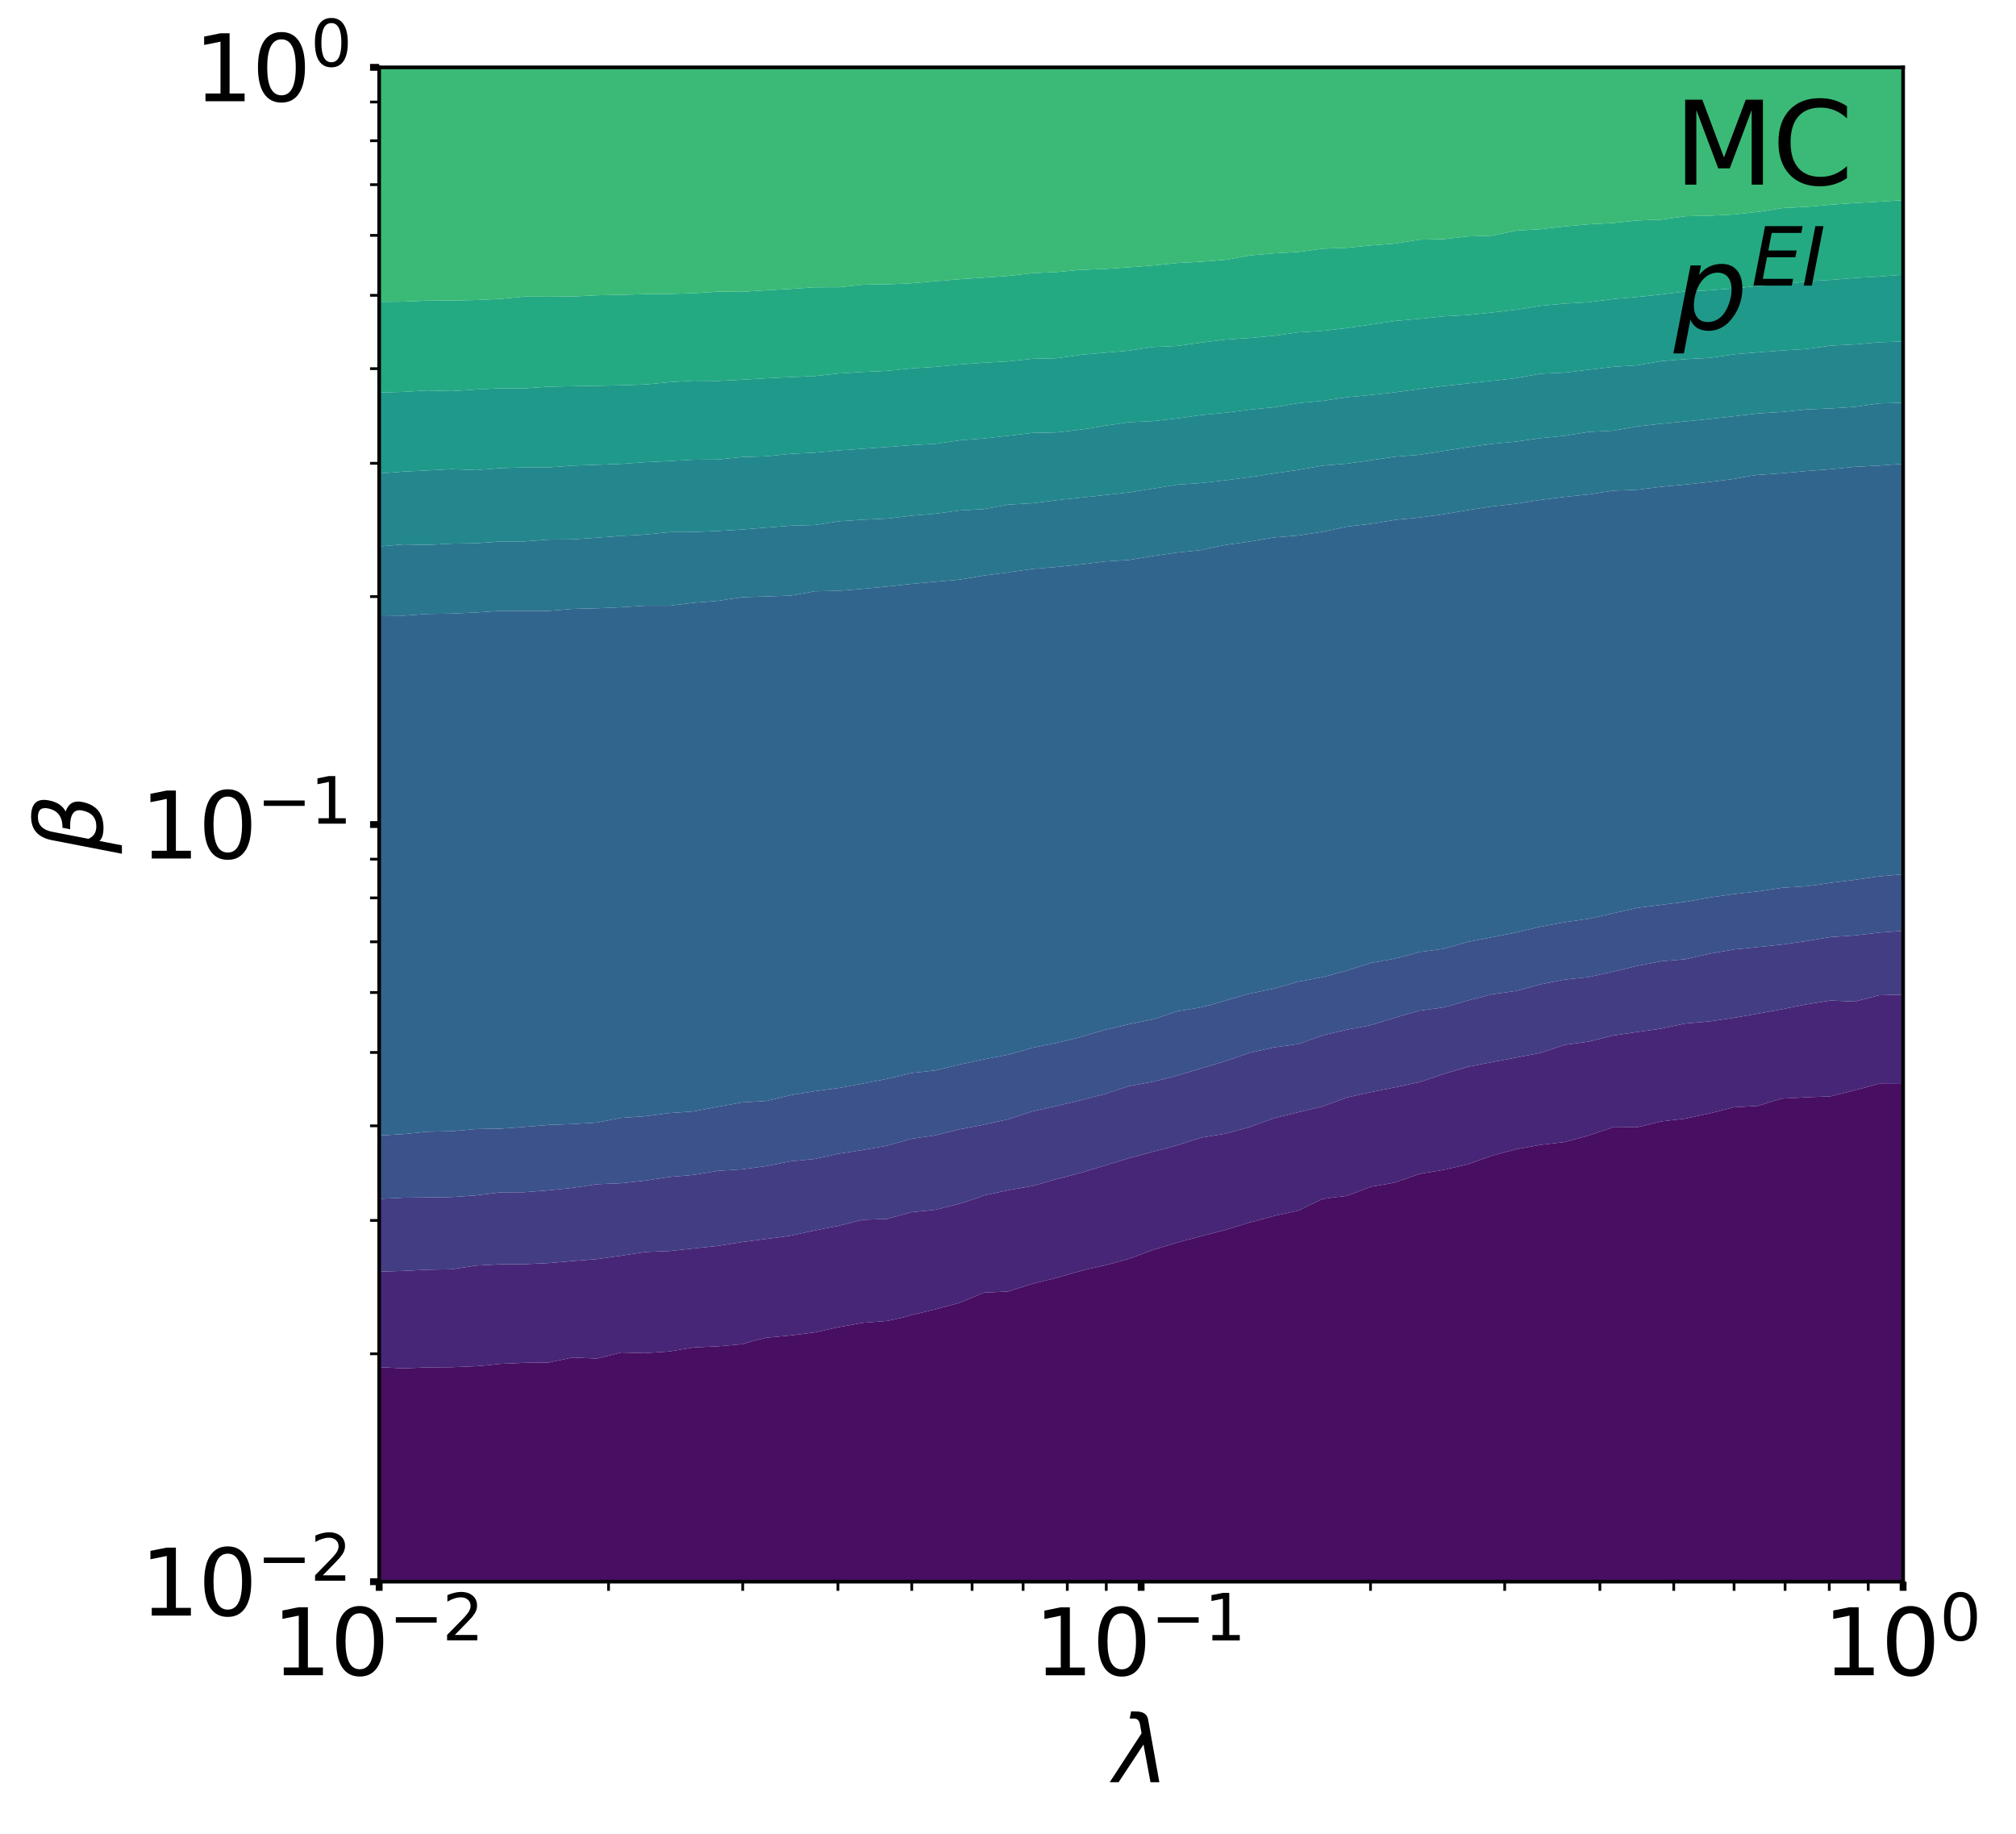 <?xml version="1.0" encoding="utf-8" standalone="no"?>
<!DOCTYPE svg PUBLIC "-//W3C//DTD SVG 1.1//EN"
  "http://www.w3.org/Graphics/SVG/1.1/DTD/svg11.dtd">
<svg xmlns:xlink="http://www.w3.org/1999/xlink" width="442.9pt" height="402.851pt" viewBox="0 0 442.9 402.851" xmlns="http://www.w3.org/2000/svg" version="1.1">
 <defs>
  <style type="text/css">*{stroke-linejoin: round; stroke-linecap: butt}</style>
 </defs>
 <g id="figure_1">
  <g id="patch_1">
   <path d="M 0 402.851 
L 442.9 402.851 
L 442.9 0 
L 0 0 
z
" style="fill: #ffffff"/>
  </g>
  <g id="axes_1">
   <g id="patch_2">
    <path d="M 83.3 347.438 
L 418.1 347.438 
L 418.1 14.798 
L 83.3 14.798 
z
" style="fill: #ffffff"/>
   </g>
   <g id="QuadContourSet_1">
    <path d="M 88.614 347.438 
L 93.929 347.438 
L 99.243 347.438 
L 104.557 347.438 
L 109.871 347.438 
L 115.186 347.438 
L 120.5 347.438 
L 125.814 347.438 
L 131.129 347.438 
L 136.443 347.438 
L 141.757 347.438 
L 147.071 347.438 
L 152.386 347.438 
L 157.7 347.438 
L 163.014 347.438 
L 168.329 347.438 
L 173.643 347.438 
L 178.957 347.438 
L 184.271 347.438 
L 189.586 347.438 
L 194.9 347.438 
L 200.214 347.438 
L 205.529 347.438 
L 210.843 347.438 
L 216.157 347.438 
L 221.471 347.438 
L 226.786 347.438 
L 232.1 347.438 
L 237.414 347.438 
L 242.729 347.438 
L 248.043 347.438 
L 253.357 347.438 
L 258.671 347.438 
L 263.986 347.438 
L 269.3 347.438 
L 274.614 347.438 
L 279.929 347.438 
L 285.243 347.438 
L 290.557 347.438 
L 295.871 347.438 
L 301.186 347.438 
L 306.5 347.438 
L 311.814 347.438 
L 317.129 347.438 
L 322.443 347.438 
L 327.757 347.438 
L 333.071 347.438 
L 338.386 347.438 
L 343.7 347.438 
L 349.014 347.438 
L 354.329 347.438 
L 359.643 347.438 
L 364.957 347.438 
L 370.271 347.438 
L 375.586 347.438 
L 380.9 347.438 
L 386.214 347.438 
L 391.529 347.438 
L 396.843 347.438 
L 402.157 347.438 
L 407.471 347.438 
L 412.786 347.438 
L 418.1 347.438 
L 418.1 342.158 
L 418.1 336.878 
L 418.1 331.598 
L 418.1 326.318 
L 418.1 321.038 
L 418.1 315.758 
L 418.1 310.478 
L 418.1 305.198 
L 418.1 299.918 
L 418.1 294.638 
L 418.1 289.358 
L 418.1 284.078 
L 418.1 278.798 
L 418.1 273.518 
L 418.1 268.238 
L 418.1 262.958 
L 418.1 257.678 
L 418.1 252.398 
L 418.1 247.118 
L 418.1 241.838 
L 418.1 238.097 
L 412.786 238.066 
L 407.471 239.492 
L 402.157 240.828 
L 396.843 241.041 
L 391.529 241.326 
L 389.699 241.838 
L 386.214 242.924 
L 380.9 243.235 
L 375.586 244.58 
L 370.271 245.717 
L 364.957 246.331 
L 361.856 247.118 
L 359.643 247.619 
L 354.329 247.635 
L 349.014 249.437 
L 343.7 250.871 
L 338.386 251.492 
L 333.323 252.398 
L 333.071 252.46 
L 327.757 253.868 
L 322.443 255.766 
L 317.129 256.985 
L 312.93 257.678 
L 311.814 257.892 
L 306.5 259.764 
L 301.186 260.687 
L 295.871 262.703 
L 293.52 262.958 
L 290.557 263.374 
L 285.243 265.921 
L 279.929 267.097 
L 275.79 268.238 
L 274.614 268.507 
L 269.3 270.151 
L 263.986 271.511 
L 258.671 272.941 
L 256.784 273.518 
L 253.357 274.55 
L 248.043 276.514 
L 242.729 277.963 
L 238.903 278.798 
L 237.414 279.191 
L 232.1 280.7 
L 226.786 282.014 
L 221.471 283.707 
L 216.157 283.958 
L 215.853 284.078 
L 210.843 286.172 
L 205.529 287.606 
L 200.214 288.885 
L 198.631 289.358 
L 194.9 290.16 
L 189.586 290.578 
L 184.271 291.522 
L 178.957 292.695 
L 173.643 293.358 
L 168.329 293.854 
L 165.158 294.638 
L 163.014 295.279 
L 157.7 295.75 
L 152.386 295.989 
L 147.071 296.869 
L 141.757 297.236 
L 136.443 297.107 
L 131.129 298.434 
L 125.814 298.198 
L 120.5 299.301 
L 115.186 299.365 
L 109.871 299.597 
L 106.908 299.918 
L 104.557 300.105 
L 99.243 300.332 
L 93.929 300.363 
L 88.614 300.593 
L 83.3 300.31 
L 83.3 305.198 
L 83.3 310.478 
L 83.3 315.758 
L 83.3 321.038 
L 83.3 326.318 
L 83.3 331.598 
L 83.3 336.878 
L 83.3 342.158 
L 83.3 347.438 
z
" clip-path="url(#p3cdcdfadc4)" style="fill: #470e61"/>
    <path d="M 88.614 300.593 
L 93.929 300.363 
L 99.243 300.332 
L 104.557 300.105 
L 106.908 299.918 
L 109.871 299.597 
L 115.186 299.365 
L 120.5 299.301 
L 125.814 298.198 
L 131.129 298.434 
L 136.443 297.107 
L 141.757 297.236 
L 147.071 296.869 
L 152.386 295.989 
L 157.7 295.75 
L 163.014 295.279 
L 165.158 294.638 
L 168.329 293.854 
L 173.643 293.358 
L 178.957 292.695 
L 184.271 291.522 
L 189.586 290.578 
L 194.9 290.16 
L 198.631 289.358 
L 200.214 288.885 
L 205.529 287.606 
L 210.843 286.172 
L 215.853 284.078 
L 216.157 283.958 
L 221.471 283.707 
L 226.786 282.014 
L 232.1 280.7 
L 237.414 279.191 
L 238.903 278.798 
L 242.729 277.963 
L 248.043 276.514 
L 253.357 274.55 
L 256.784 273.518 
L 258.671 272.941 
L 263.986 271.511 
L 269.3 270.151 
L 274.614 268.507 
L 275.79 268.238 
L 279.929 267.097 
L 285.243 265.921 
L 290.557 263.374 
L 293.52 262.958 
L 295.871 262.703 
L 301.186 260.687 
L 306.5 259.764 
L 311.814 257.892 
L 312.93 257.678 
L 317.129 256.985 
L 322.443 255.766 
L 327.757 253.868 
L 333.071 252.46 
L 333.323 252.398 
L 338.386 251.492 
L 343.7 250.871 
L 349.014 249.437 
L 354.329 247.635 
L 359.643 247.619 
L 361.856 247.118 
L 364.957 246.331 
L 370.271 245.717 
L 375.586 244.58 
L 380.9 243.235 
L 386.214 242.924 
L 389.699 241.838 
L 391.529 241.326 
L 396.843 241.041 
L 402.157 240.828 
L 407.471 239.492 
L 412.786 238.066 
L 418.1 238.097 
L 418.1 236.558 
L 418.1 231.278 
L 418.1 225.998 
L 418.1 220.718 
L 418.1 218.489 
L 412.786 218.627 
L 407.471 220.015 
L 402.157 219.776 
L 396.843 220.63 
L 396.342 220.718 
L 391.529 221.69 
L 386.214 222.649 
L 380.9 223.576 
L 375.586 224.366 
L 370.271 224.815 
L 364.957 225.945 
L 364.663 225.998 
L 359.643 226.696 
L 354.329 227.473 
L 349.014 228.809 
L 343.7 229.531 
L 338.411 231.278 
L 338.386 231.287 
L 333.071 232.311 
L 327.757 233.309 
L 322.443 234.351 
L 317.129 235.917 
L 315.287 236.558 
L 311.814 237.711 
L 306.5 238.838 
L 301.186 239.903 
L 295.871 241.082 
L 293.853 241.838 
L 290.557 243.027 
L 285.243 244.311 
L 279.929 245.616 
L 275.762 247.118 
L 274.614 247.547 
L 269.3 249.009 
L 263.986 249.869 
L 258.671 251.552 
L 255.632 252.398 
L 253.357 252.968 
L 248.043 254.41 
L 242.729 256.025 
L 237.414 257.625 
L 237.225 257.678 
L 232.1 259.021 
L 226.786 260.528 
L 221.471 261.443 
L 216.157 262.587 
L 215.28 262.958 
L 210.843 264.412 
L 205.529 265.746 
L 200.214 266.275 
L 194.9 267.753 
L 189.586 267.94 
L 188.285 268.238 
L 184.271 269.258 
L 178.957 270.291 
L 173.643 271.446 
L 168.329 272.149 
L 163.014 272.83 
L 158.695 273.518 
L 157.7 273.679 
L 152.386 274.229 
L 147.071 274.807 
L 141.757 275.024 
L 136.443 275.835 
L 131.129 276.582 
L 125.814 276.997 
L 120.5 277.457 
L 115.186 277.698 
L 109.871 277.726 
L 104.557 278.009 
L 99.357 278.798 
L 99.243 278.815 
L 93.929 278.91 
L 88.614 279.173 
L 83.3 279.339 
L 83.3 284.078 
L 83.3 289.358 
L 83.3 294.638 
L 83.3 299.918 
L 83.3 300.31 
z
" clip-path="url(#p3cdcdfadc4)" style="fill: #482677"/>
    <path d="M 88.614 279.173 
L 93.929 278.91 
L 99.243 278.815 
L 99.357 278.798 
L 104.557 278.009 
L 109.871 277.726 
L 115.186 277.698 
L 120.5 277.457 
L 125.814 276.997 
L 131.129 276.582 
L 136.443 275.835 
L 141.757 275.024 
L 147.071 274.807 
L 152.386 274.229 
L 157.7 273.679 
L 158.695 273.518 
L 163.014 272.83 
L 168.329 272.149 
L 173.643 271.446 
L 178.957 270.291 
L 184.271 269.258 
L 188.285 268.238 
L 189.586 267.94 
L 194.9 267.753 
L 200.214 266.275 
L 205.529 265.746 
L 210.843 264.412 
L 215.28 262.958 
L 216.157 262.587 
L 221.471 261.443 
L 226.786 260.528 
L 232.1 259.021 
L 237.225 257.678 
L 237.414 257.625 
L 242.729 256.025 
L 248.043 254.41 
L 253.357 252.968 
L 255.632 252.398 
L 258.671 251.552 
L 263.986 249.869 
L 269.3 249.009 
L 274.614 247.547 
L 275.762 247.118 
L 279.929 245.616 
L 285.243 244.311 
L 290.557 243.027 
L 293.853 241.838 
L 295.871 241.082 
L 301.186 239.903 
L 306.5 238.838 
L 311.814 237.711 
L 315.287 236.558 
L 317.129 235.917 
L 322.443 234.351 
L 327.757 233.309 
L 333.071 232.311 
L 338.386 231.287 
L 338.411 231.278 
L 343.7 229.531 
L 349.014 228.809 
L 354.329 227.473 
L 359.643 226.696 
L 364.663 225.998 
L 364.957 225.945 
L 370.271 224.815 
L 375.586 224.366 
L 380.9 223.576 
L 386.214 222.649 
L 391.529 221.69 
L 396.342 220.718 
L 396.843 220.63 
L 402.157 219.776 
L 407.471 220.015 
L 412.786 218.627 
L 418.1 218.489 
L 418.1 215.438 
L 418.1 210.158 
L 418.1 204.878 
L 418.1 204.466 
L 412.786 204.861 
L 412.637 204.878 
L 407.471 205.474 
L 402.157 205.834 
L 396.843 206.72 
L 391.529 207.483 
L 386.214 208.027 
L 380.9 208.57 
L 375.586 209.494 
L 372.685 210.158 
L 370.271 210.708 
L 364.957 211.149 
L 359.643 212.173 
L 354.329 213.456 
L 349.014 214.621 
L 343.7 215.19 
L 342.423 215.438 
L 338.386 216.232 
L 333.071 217.675 
L 327.757 218.418 
L 322.443 219.778 
L 319.23 220.718 
L 317.129 221.296 
L 311.814 222.005 
L 306.5 223.538 
L 301.186 225.174 
L 296.966 225.998 
L 295.871 226.182 
L 290.557 227.42 
L 285.243 229.339 
L 279.929 230.062 
L 274.614 231.238 
L 274.49 231.278 
L 269.3 233.064 
L 263.986 234.655 
L 258.671 236.252 
L 257.569 236.558 
L 253.357 237.6 
L 248.043 238.571 
L 242.729 240.304 
L 237.414 241.682 
L 236.77 241.838 
L 232.1 242.942 
L 226.786 244.128 
L 221.471 245.873 
L 216.157 247.025 
L 215.791 247.118 
L 210.843 248.067 
L 205.529 249.375 
L 200.214 250.15 
L 194.9 251.656 
L 190.812 252.398 
L 189.586 252.6 
L 184.271 253.425 
L 178.957 254.582 
L 173.643 255.103 
L 168.329 256.151 
L 163.014 256.856 
L 157.7 257.193 
L 154.787 257.678 
L 152.386 258.078 
L 147.071 258.536 
L 141.757 259.333 
L 136.443 259.917 
L 131.129 260.135 
L 125.814 260.924 
L 120.5 261.474 
L 115.186 261.883 
L 109.871 261.922 
L 104.557 262.586 
L 99.243 262.952 
L 98.8 262.958 
L 93.929 263.02 
L 88.614 263.084 
L 83.3 263.342 
L 83.3 268.238 
L 83.3 273.518 
L 83.3 278.798 
L 83.3 279.339 
z
" clip-path="url(#p3cdcdfadc4)" style="fill: #433d84"/>
    <path d="M 88.614 263.084 
L 93.929 263.02 
L 98.8 262.958 
L 99.243 262.952 
L 104.557 262.586 
L 109.871 261.922 
L 115.186 261.883 
L 120.5 261.474 
L 125.814 260.924 
L 131.129 260.135 
L 136.443 259.917 
L 141.757 259.333 
L 147.071 258.536 
L 152.386 258.078 
L 154.787 257.678 
L 157.7 257.193 
L 163.014 256.856 
L 168.329 256.151 
L 173.643 255.103 
L 178.957 254.582 
L 184.271 253.425 
L 189.586 252.6 
L 190.812 252.398 
L 194.9 251.656 
L 200.214 250.15 
L 205.529 249.375 
L 210.843 248.067 
L 215.791 247.118 
L 216.157 247.025 
L 221.471 245.873 
L 226.786 244.128 
L 232.1 242.942 
L 236.77 241.838 
L 237.414 241.682 
L 242.729 240.304 
L 248.043 238.571 
L 253.357 237.6 
L 257.569 236.558 
L 258.671 236.252 
L 263.986 234.655 
L 269.3 233.064 
L 274.49 231.278 
L 274.614 231.238 
L 279.929 230.062 
L 285.243 229.339 
L 290.557 227.42 
L 295.871 226.182 
L 296.966 225.998 
L 301.186 225.174 
L 306.5 223.538 
L 311.814 222.005 
L 317.129 221.296 
L 319.23 220.718 
L 322.443 219.778 
L 327.757 218.418 
L 333.071 217.675 
L 338.386 216.232 
L 342.423 215.438 
L 343.7 215.19 
L 349.014 214.621 
L 354.329 213.456 
L 359.643 212.173 
L 364.957 211.149 
L 370.271 210.708 
L 372.685 210.158 
L 375.586 209.494 
L 380.9 208.57 
L 386.214 208.027 
L 391.529 207.483 
L 396.843 206.72 
L 402.157 205.834 
L 407.471 205.474 
L 412.637 204.878 
L 412.786 204.861 
L 418.1 204.466 
L 418.1 199.598 
L 418.1 194.318 
L 418.1 192.041 
L 412.786 192.509 
L 407.471 193.266 
L 402.157 193.926 
L 399.606 194.318 
L 396.843 194.675 
L 391.529 195.009 
L 386.214 195.813 
L 380.9 196.406 
L 375.586 197.148 
L 370.271 198.106 
L 364.957 198.763 
L 359.643 199.443 
L 358.998 199.598 
L 354.329 200.627 
L 349.014 201.832 
L 343.7 202.579 
L 338.386 203.571 
L 333.071 204.851 
L 332.954 204.878 
L 327.757 205.885 
L 322.443 206.911 
L 317.129 208.431 
L 311.814 209.131 
L 308.176 210.158 
L 306.5 210.561 
L 301.186 211.527 
L 295.871 213.232 
L 290.557 214.644 
L 286.366 215.438 
L 285.243 215.628 
L 279.929 217.157 
L 274.614 218.25 
L 269.3 219.76 
L 266.127 220.718 
L 263.986 221.25 
L 258.671 222.144 
L 253.357 223.893 
L 248.043 224.982 
L 243.749 225.998 
L 242.729 226.209 
L 237.414 227.817 
L 232.1 229.082 
L 226.786 230.178 
L 223.009 231.278 
L 221.471 231.669 
L 216.157 232.7 
L 210.843 233.842 
L 205.529 235.123 
L 200.214 235.712 
L 196.749 236.558 
L 194.9 236.988 
L 189.586 238.018 
L 184.271 239.003 
L 178.957 239.696 
L 173.643 240.585 
L 168.379 241.838 
L 168.329 241.85 
L 163.014 242.164 
L 157.7 243.115 
L 152.386 244.127 
L 147.071 244.503 
L 141.757 245.196 
L 136.443 245.56 
L 131.129 246.588 
L 125.814 246.916 
L 120.5 247.102 
L 120.333 247.118 
L 115.186 247.535 
L 109.871 247.934 
L 104.557 248.017 
L 99.243 248.494 
L 93.929 248.6 
L 88.614 249.119 
L 83.3 249.435 
L 83.3 252.398 
L 83.3 257.678 
L 83.3 262.958 
L 83.3 263.342 
z
" clip-path="url(#p3cdcdfadc4)" style="fill: #3b528b"/>
    <path d="M 88.614 249.119 
L 93.929 248.6 
L 99.243 248.494 
L 104.557 248.017 
L 109.871 247.934 
L 115.186 247.535 
L 120.333 247.118 
L 120.5 247.102 
L 125.814 246.916 
L 131.129 246.588 
L 136.443 245.56 
L 141.757 245.196 
L 147.071 244.503 
L 152.386 244.127 
L 157.7 243.115 
L 163.014 242.164 
L 168.329 241.85 
L 168.379 241.838 
L 173.643 240.585 
L 178.957 239.696 
L 184.271 239.003 
L 189.586 238.018 
L 194.9 236.988 
L 196.749 236.558 
L 200.214 235.712 
L 205.529 235.123 
L 210.843 233.842 
L 216.157 232.7 
L 221.471 231.669 
L 223.009 231.278 
L 226.786 230.178 
L 232.1 229.082 
L 237.414 227.817 
L 242.729 226.209 
L 243.749 225.998 
L 248.043 224.982 
L 253.357 223.893 
L 258.671 222.144 
L 263.986 221.25 
L 266.127 220.718 
L 269.3 219.76 
L 274.614 218.25 
L 279.929 217.157 
L 285.243 215.628 
L 286.366 215.438 
L 290.557 214.644 
L 295.871 213.232 
L 301.186 211.527 
L 306.5 210.561 
L 308.176 210.158 
L 311.814 209.131 
L 317.129 208.431 
L 322.443 206.911 
L 327.757 205.885 
L 332.954 204.878 
L 333.071 204.851 
L 338.386 203.571 
L 343.7 202.579 
L 349.014 201.832 
L 354.329 200.627 
L 358.998 199.598 
L 359.643 199.443 
L 364.957 198.763 
L 370.271 198.106 
L 375.586 197.148 
L 380.9 196.406 
L 386.214 195.813 
L 391.529 195.009 
L 396.843 194.675 
L 399.606 194.318 
L 402.157 193.926 
L 407.471 193.266 
L 412.786 192.509 
L 418.1 192.041 
L 418.1 189.038 
L 418.1 183.758 
L 418.1 178.478 
L 418.1 173.198 
L 418.1 167.918 
L 418.1 162.638 
L 418.1 157.358 
L 418.1 152.078 
L 418.1 146.798 
L 418.1 141.518 
L 418.1 136.238 
L 418.1 130.958 
L 418.1 125.678 
L 418.1 120.398 
L 418.1 115.118 
L 418.1 109.838 
L 418.1 104.558 
L 418.1 101.889 
L 412.786 102.269 
L 407.471 102.545 
L 402.157 103.075 
L 396.843 103.472 
L 391.529 103.949 
L 386.214 104.321 
L 384.423 104.558 
L 380.9 105.208 
L 375.586 105.866 
L 370.271 106.435 
L 364.957 106.925 
L 359.643 107.581 
L 354.329 107.79 
L 349.014 108.608 
L 343.7 109.151 
L 338.386 109.821 
L 338.233 109.838 
L 333.071 110.652 
L 327.757 111.241 
L 322.443 112.054 
L 317.129 112.966 
L 311.814 113.694 
L 306.5 114.189 
L 301.186 115.076 
L 300.666 115.118 
L 295.871 115.682 
L 290.557 116.818 
L 285.243 117.629 
L 279.929 118.055 
L 274.614 118.956 
L 269.3 119.697 
L 265.626 120.398 
L 263.986 120.837 
L 258.671 121.368 
L 253.357 122.127 
L 248.043 123.004 
L 242.729 123.34 
L 237.414 124.003 
L 232.1 124.548 
L 226.786 124.981 
L 221.819 125.678 
L 221.471 125.755 
L 216.157 126.429 
L 210.843 127.325 
L 205.529 127.78 
L 200.214 128.259 
L 194.9 128.843 
L 189.586 129.348 
L 184.271 129.784 
L 178.957 129.887 
L 173.643 130.86 
L 170.16 130.958 
L 168.329 131.023 
L 163.014 131.188 
L 157.7 131.996 
L 152.386 132.416 
L 147.071 133.053 
L 141.757 133.062 
L 136.443 133.384 
L 131.129 133.623 
L 125.814 133.755 
L 120.5 134.191 
L 115.186 134.19 
L 109.871 134.189 
L 104.557 134.54 
L 99.243 134.786 
L 93.929 134.852 
L 88.614 135.235 
L 83.3 135.169 
L 83.3 136.238 
L 83.3 141.518 
L 83.3 146.798 
L 83.3 152.078 
L 83.3 157.358 
L 83.3 162.638 
L 83.3 167.918 
L 83.3 173.198 
L 83.3 178.478 
L 83.3 183.758 
L 83.3 189.038 
L 83.3 194.318 
L 83.3 199.598 
L 83.3 204.878 
L 83.3 210.158 
L 83.3 215.438 
L 83.3 220.718 
L 83.3 225.998 
L 83.3 231.278 
L 83.3 236.558 
L 83.3 241.838 
L 83.3 247.118 
L 83.3 249.435 
z
" clip-path="url(#p3cdcdfadc4)" style="fill: #32658e"/>
    <path d="M 88.614 135.235 
L 93.929 134.852 
L 99.243 134.786 
L 104.557 134.54 
L 109.871 134.189 
L 115.186 134.19 
L 120.5 134.191 
L 125.814 133.755 
L 131.129 133.623 
L 136.443 133.384 
L 141.757 133.062 
L 147.071 133.053 
L 152.386 132.416 
L 157.7 131.996 
L 163.014 131.188 
L 168.329 131.023 
L 170.16 130.958 
L 173.643 130.86 
L 178.957 129.887 
L 184.271 129.784 
L 189.586 129.348 
L 194.9 128.843 
L 200.214 128.259 
L 205.529 127.78 
L 210.843 127.325 
L 216.157 126.429 
L 221.471 125.755 
L 221.819 125.678 
L 226.786 124.981 
L 232.1 124.548 
L 237.414 124.003 
L 242.729 123.34 
L 248.043 123.004 
L 253.357 122.127 
L 258.671 121.368 
L 263.986 120.837 
L 265.626 120.398 
L 269.3 119.697 
L 274.614 118.956 
L 279.929 118.055 
L 285.243 117.629 
L 290.557 116.818 
L 295.871 115.682 
L 300.666 115.118 
L 301.186 115.076 
L 306.5 114.189 
L 311.814 113.694 
L 317.129 112.966 
L 322.443 112.054 
L 327.757 111.241 
L 333.071 110.652 
L 338.233 109.838 
L 338.386 109.821 
L 343.7 109.151 
L 349.014 108.608 
L 354.329 107.79 
L 359.643 107.581 
L 364.957 106.925 
L 370.271 106.435 
L 375.586 105.866 
L 380.9 105.208 
L 384.423 104.558 
L 386.214 104.321 
L 391.529 103.949 
L 396.843 103.472 
L 402.157 103.075 
L 407.471 102.545 
L 412.786 102.269 
L 418.1 101.889 
L 418.1 99.278 
L 418.1 93.998 
L 418.1 88.718 
L 418.1 88.486 
L 412.786 88.616 
L 412.083 88.718 
L 407.471 89.383 
L 402.157 89.724 
L 396.843 89.943 
L 391.529 90.495 
L 386.214 90.823 
L 380.9 91.434 
L 375.586 92.029 
L 370.271 92.57 
L 364.957 93.079 
L 359.643 93.67 
L 357.909 93.998 
L 354.329 94.604 
L 349.014 94.877 
L 343.7 95.729 
L 338.386 96.253 
L 333.071 97.003 
L 327.757 97.502 
L 322.443 98.247 
L 317.129 99.065 
L 315.963 99.278 
L 311.814 99.901 
L 306.5 100.312 
L 301.186 101.11 
L 295.871 101.853 
L 290.557 102.289 
L 285.243 103.225 
L 279.929 103.982 
L 276.387 104.558 
L 274.614 104.804 
L 269.3 105.495 
L 263.986 106.097 
L 258.671 106.453 
L 253.357 107.34 
L 248.043 108.164 
L 242.729 108.754 
L 237.414 109.32 
L 232.518 109.838 
L 232.1 109.881 
L 226.786 110.554 
L 221.471 110.848 
L 216.157 111.838 
L 210.843 112.13 
L 205.529 112.838 
L 200.214 113.283 
L 194.9 113.923 
L 189.586 114.159 
L 184.271 114.505 
L 180.461 115.118 
L 178.957 115.324 
L 173.643 115.483 
L 168.329 115.893 
L 163.014 116.322 
L 157.7 116.644 
L 152.386 116.865 
L 147.071 116.89 
L 141.757 117.429 
L 136.443 117.72 
L 131.129 118.108 
L 125.814 118.477 
L 120.5 118.535 
L 115.186 118.934 
L 109.871 118.951 
L 104.557 119.34 
L 99.243 119.419 
L 93.929 119.707 
L 88.614 119.593 
L 83.3 120.031 
L 83.3 120.398 
L 83.3 125.678 
L 83.3 130.958 
L 83.3 135.169 
z
" clip-path="url(#p3cdcdfadc4)" style="fill: #2a768e"/>
    <path d="M 88.614 119.593 
L 93.929 119.707 
L 99.243 119.419 
L 104.557 119.34 
L 109.871 118.951 
L 115.186 118.934 
L 120.5 118.535 
L 125.814 118.477 
L 131.129 118.108 
L 136.443 117.72 
L 141.757 117.429 
L 147.071 116.89 
L 152.386 116.865 
L 157.7 116.644 
L 163.014 116.322 
L 168.329 115.893 
L 173.643 115.483 
L 178.957 115.324 
L 180.461 115.118 
L 184.271 114.505 
L 189.586 114.159 
L 194.9 113.923 
L 200.214 113.283 
L 205.529 112.838 
L 210.843 112.13 
L 216.157 111.838 
L 221.471 110.848 
L 226.786 110.554 
L 232.1 109.881 
L 232.518 109.838 
L 237.414 109.32 
L 242.729 108.754 
L 248.043 108.164 
L 253.357 107.34 
L 258.671 106.453 
L 263.986 106.097 
L 269.3 105.495 
L 274.614 104.804 
L 276.387 104.558 
L 279.929 103.982 
L 285.243 103.225 
L 290.557 102.289 
L 295.871 101.853 
L 301.186 101.11 
L 306.5 100.312 
L 311.814 99.901 
L 315.963 99.278 
L 317.129 99.065 
L 322.443 98.247 
L 327.757 97.502 
L 333.071 97.003 
L 338.386 96.253 
L 343.7 95.729 
L 349.014 94.877 
L 354.329 94.604 
L 357.909 93.998 
L 359.643 93.67 
L 364.957 93.079 
L 370.271 92.57 
L 375.586 92.029 
L 380.9 91.434 
L 386.214 90.823 
L 391.529 90.495 
L 396.843 89.943 
L 402.157 89.724 
L 407.471 89.383 
L 412.083 88.718 
L 412.786 88.616 
L 418.1 88.486 
L 418.1 83.438 
L 418.1 78.158 
L 418.1 75.012 
L 412.786 75.187 
L 407.471 75.662 
L 402.157 75.921 
L 396.843 76.656 
L 391.529 76.992 
L 386.214 77.402 
L 380.9 77.829 
L 378.817 78.158 
L 375.586 78.613 
L 370.271 78.889 
L 364.957 79.323 
L 359.643 80.247 
L 354.329 80.581 
L 349.014 81.223 
L 343.7 81.856 
L 338.386 82.091 
L 333.071 83.063 
L 329.813 83.438 
L 327.757 83.649 
L 322.443 84.233 
L 317.129 84.794 
L 311.814 85.453 
L 306.5 86.174 
L 301.186 86.763 
L 295.871 87.264 
L 290.557 88.055 
L 285.243 88.552 
L 284.354 88.718 
L 279.929 89.459 
L 274.614 89.976 
L 269.3 90.66 
L 263.986 91.162 
L 258.671 91.904 
L 253.357 92.498 
L 248.043 92.744 
L 242.729 93.515 
L 239.983 93.998 
L 237.414 94.371 
L 232.1 94.99 
L 226.786 95.095 
L 221.471 95.727 
L 216.157 96.309 
L 210.843 96.715 
L 205.529 97.495 
L 200.214 97.781 
L 194.9 98.195 
L 189.586 98.576 
L 184.271 98.946 
L 180.801 99.278 
L 178.957 99.44 
L 173.643 99.693 
L 168.329 100.234 
L 163.014 100.405 
L 157.7 100.936 
L 152.386 100.987 
L 147.071 101.267 
L 141.757 101.535 
L 136.443 101.902 
L 131.129 102.105 
L 125.814 102.28 
L 120.5 102.672 
L 115.186 102.672 
L 109.871 102.84 
L 104.557 103.269 
L 99.243 103.056 
L 93.929 103.344 
L 88.614 103.593 
L 83.3 104.019 
L 83.3 104.558 
L 83.3 109.838 
L 83.3 115.118 
L 83.3 120.031 
z
" clip-path="url(#p3cdcdfadc4)" style="fill: #24878e"/>
    <path d="M 88.614 103.593 
L 93.929 103.344 
L 99.243 103.056 
L 104.557 103.269 
L 109.871 102.84 
L 115.186 102.672 
L 120.5 102.672 
L 125.814 102.28 
L 131.129 102.105 
L 136.443 101.902 
L 141.757 101.535 
L 147.071 101.267 
L 152.386 100.987 
L 157.7 100.936 
L 163.014 100.405 
L 168.329 100.234 
L 173.643 99.693 
L 178.957 99.44 
L 180.801 99.278 
L 184.271 98.946 
L 189.586 98.576 
L 194.9 98.195 
L 200.214 97.781 
L 205.529 97.495 
L 210.843 96.715 
L 216.157 96.309 
L 221.471 95.727 
L 226.786 95.095 
L 232.1 94.99 
L 237.414 94.371 
L 239.983 93.998 
L 242.729 93.515 
L 248.043 92.744 
L 253.357 92.498 
L 258.671 91.904 
L 263.986 91.162 
L 269.3 90.66 
L 274.614 89.976 
L 279.929 89.459 
L 284.354 88.718 
L 285.243 88.552 
L 290.557 88.055 
L 295.871 87.264 
L 301.186 86.763 
L 306.5 86.174 
L 311.814 85.453 
L 317.129 84.794 
L 322.443 84.233 
L 327.757 83.649 
L 329.813 83.438 
L 333.071 83.063 
L 338.386 82.091 
L 343.7 81.856 
L 349.014 81.223 
L 354.329 80.581 
L 359.643 80.247 
L 364.957 79.323 
L 370.271 78.889 
L 375.586 78.613 
L 378.817 78.158 
L 380.9 77.829 
L 386.214 77.402 
L 391.529 76.992 
L 396.843 76.656 
L 402.157 75.921 
L 407.471 75.662 
L 412.786 75.187 
L 418.1 75.012 
L 418.1 72.878 
L 418.1 67.598 
L 418.1 62.318 
L 418.1 60.34 
L 412.786 60.754 
L 407.471 61.052 
L 402.157 61.49 
L 396.843 61.774 
L 393.208 62.318 
L 391.529 62.557 
L 386.214 62.804 
L 380.9 63.357 
L 375.586 63.768 
L 370.271 64.011 
L 364.957 64.684 
L 359.643 65.241 
L 354.329 65.694 
L 349.014 66.394 
L 343.7 66.696 
L 338.386 67.182 
L 335.972 67.598 
L 333.071 68.025 
L 327.757 68.649 
L 322.443 69.202 
L 317.129 69.486 
L 311.814 70.04 
L 306.5 70.498 
L 301.186 71.294 
L 295.871 72.067 
L 290.557 72.674 
L 287.459 72.878 
L 285.243 73.003 
L 279.929 73.745 
L 274.614 74.243 
L 269.3 74.585 
L 263.986 75.251 
L 258.671 75.985 
L 253.357 76.217 
L 248.043 77.022 
L 242.729 77.484 
L 237.414 77.936 
L 236.067 78.158 
L 232.1 78.695 
L 226.786 78.811 
L 221.471 79.39 
L 216.157 79.673 
L 210.843 80.061 
L 205.529 80.586 
L 200.214 80.92 
L 194.9 81.464 
L 189.586 81.705 
L 184.271 82.039 
L 178.957 82.616 
L 173.643 82.846 
L 168.329 83.093 
L 163.014 83.418 
L 162.663 83.438 
L 157.7 83.68 
L 152.386 83.633 
L 147.071 83.958 
L 141.757 84.46 
L 136.443 84.639 
L 131.129 84.745 
L 125.814 84.838 
L 120.5 84.94 
L 115.186 85.311 
L 109.871 85.292 
L 104.557 85.563 
L 99.243 85.914 
L 93.929 85.764 
L 88.614 86.086 
L 83.3 86.222 
L 83.3 88.718 
L 83.3 93.998 
L 83.3 99.278 
L 83.3 104.019 
z
" clip-path="url(#p3cdcdfadc4)" style="fill: #1f998a"/>
    <path d="M 88.614 86.086 
L 93.929 85.764 
L 99.243 85.914 
L 104.557 85.563 
L 109.871 85.292 
L 115.186 85.311 
L 120.5 84.94 
L 125.814 84.838 
L 131.129 84.745 
L 136.443 84.639 
L 141.757 84.46 
L 147.071 83.958 
L 152.386 83.633 
L 157.7 83.68 
L 162.663 83.438 
L 163.014 83.418 
L 168.329 83.093 
L 173.643 82.846 
L 178.957 82.616 
L 184.271 82.039 
L 189.586 81.705 
L 194.9 81.464 
L 200.214 80.92 
L 205.529 80.586 
L 210.843 80.061 
L 216.157 79.673 
L 221.471 79.39 
L 226.786 78.811 
L 232.1 78.695 
L 236.067 78.158 
L 237.414 77.936 
L 242.729 77.484 
L 248.043 77.022 
L 253.357 76.217 
L 258.671 75.985 
L 263.986 75.251 
L 269.3 74.585 
L 274.614 74.243 
L 279.929 73.745 
L 285.243 73.003 
L 287.459 72.878 
L 290.557 72.674 
L 295.871 72.067 
L 301.186 71.294 
L 306.5 70.498 
L 311.814 70.04 
L 317.129 69.486 
L 322.443 69.202 
L 327.757 68.649 
L 333.071 68.025 
L 335.972 67.598 
L 338.386 67.182 
L 343.7 66.696 
L 349.014 66.394 
L 354.329 65.694 
L 359.643 65.241 
L 364.957 64.684 
L 370.271 64.011 
L 375.586 63.768 
L 380.9 63.357 
L 386.214 62.804 
L 391.529 62.557 
L 393.208 62.318 
L 396.843 61.774 
L 402.157 61.49 
L 407.471 61.052 
L 412.786 60.754 
L 418.1 60.34 
L 418.1 57.038 
L 418.1 51.758 
L 418.1 46.478 
L 418.1 43.959 
L 412.786 44.301 
L 407.471 44.601 
L 402.157 44.965 
L 396.843 45.444 
L 391.529 45.703 
L 386.717 46.478 
L 386.214 46.53 
L 380.9 47.12 
L 375.586 47.382 
L 370.271 47.496 
L 364.957 48.236 
L 359.643 48.43 
L 354.329 48.989 
L 349.014 49.268 
L 343.7 49.734 
L 338.386 50.35 
L 333.071 50.653 
L 327.836 51.758 
L 327.757 51.769 
L 322.443 51.937 
L 317.129 52.534 
L 311.814 52.639 
L 306.5 53.493 
L 301.186 53.901 
L 295.871 54.434 
L 290.557 54.628 
L 285.243 55.348 
L 279.929 55.646 
L 274.614 56.102 
L 269.465 57.038 
L 269.3 57.058 
L 263.986 57.49 
L 258.671 57.77 
L 253.357 58.309 
L 248.043 58.71 
L 242.729 59.078 
L 237.414 59.27 
L 232.1 59.759 
L 226.786 60.003 
L 221.471 60.614 
L 216.157 60.976 
L 210.843 61.33 
L 205.529 61.758 
L 200.214 62.215 
L 198.499 62.318 
L 194.9 62.443 
L 189.586 62.531 
L 184.271 63.091 
L 178.957 63.105 
L 173.643 63.468 
L 168.329 63.757 
L 163.014 64.097 
L 157.7 64.06 
L 152.386 64.412 
L 147.071 64.564 
L 141.757 64.609 
L 136.443 64.76 
L 131.129 64.863 
L 125.814 65.135 
L 120.5 65.17 
L 115.186 65.147 
L 109.871 65.653 
L 104.557 65.902 
L 99.243 66.009 
L 93.929 66.035 
L 88.614 66.259 
L 83.3 66.303 
L 83.3 67.598 
L 83.3 72.878 
L 83.3 78.158 
L 83.3 83.438 
L 83.3 86.222 
z
" clip-path="url(#p3cdcdfadc4)" style="fill: #24aa83"/>
    <path d="M 88.614 66.259 
L 93.929 66.035 
L 99.243 66.009 
L 104.557 65.902 
L 109.871 65.653 
L 115.186 65.147 
L 120.5 65.17 
L 125.814 65.135 
L 131.129 64.863 
L 136.443 64.76 
L 141.757 64.609 
L 147.071 64.564 
L 152.386 64.412 
L 157.7 64.06 
L 163.014 64.097 
L 168.329 63.757 
L 173.643 63.468 
L 178.957 63.105 
L 184.271 63.091 
L 189.586 62.531 
L 194.9 62.443 
L 198.499 62.318 
L 200.214 62.215 
L 205.529 61.758 
L 210.843 61.33 
L 216.157 60.976 
L 221.471 60.614 
L 226.786 60.003 
L 232.1 59.759 
L 237.414 59.27 
L 242.729 59.078 
L 248.043 58.71 
L 253.357 58.309 
L 258.671 57.77 
L 263.986 57.49 
L 269.3 57.058 
L 269.465 57.038 
L 274.614 56.102 
L 279.929 55.646 
L 285.243 55.348 
L 290.557 54.628 
L 295.871 54.434 
L 301.186 53.901 
L 306.5 53.493 
L 311.814 52.639 
L 317.129 52.534 
L 322.443 51.937 
L 327.757 51.769 
L 327.836 51.758 
L 333.071 50.653 
L 338.386 50.35 
L 343.7 49.734 
L 349.014 49.268 
L 354.329 48.989 
L 359.643 48.43 
L 364.957 48.236 
L 370.271 47.496 
L 375.586 47.382 
L 380.9 47.12 
L 386.214 46.53 
L 386.717 46.478 
L 391.529 45.703 
L 396.843 45.444 
L 402.157 44.965 
L 407.471 44.601 
L 412.786 44.301 
L 418.1 43.959 
L 418.1 41.198 
L 418.1 35.918 
L 418.1 30.638 
L 418.1 25.358 
L 418.1 20.078 
L 418.1 14.798 
L 412.786 14.798 
L 407.471 14.798 
L 402.157 14.798 
L 396.843 14.798 
L 391.529 14.798 
L 386.214 14.798 
L 380.9 14.798 
L 375.586 14.798 
L 370.271 14.798 
L 364.957 14.798 
L 359.643 14.798 
L 354.329 14.798 
L 349.014 14.798 
L 343.7 14.798 
L 338.386 14.798 
L 333.071 14.798 
L 327.757 14.798 
L 322.443 14.798 
L 317.129 14.798 
L 311.814 14.798 
L 306.5 14.798 
L 301.186 14.798 
L 295.871 14.798 
L 290.557 14.798 
L 285.243 14.798 
L 279.929 14.798 
L 274.614 14.798 
L 269.3 14.798 
L 263.986 14.798 
L 258.671 14.798 
L 253.357 14.798 
L 248.043 14.798 
L 242.729 14.798 
L 237.414 14.798 
L 232.1 14.798 
L 226.786 14.798 
L 221.471 14.798 
L 216.157 14.798 
L 210.843 14.798 
L 205.529 14.798 
L 200.214 14.798 
L 194.9 14.798 
L 189.586 14.798 
L 184.271 14.798 
L 178.957 14.798 
L 173.643 14.798 
L 168.329 14.798 
L 163.014 14.798 
L 157.7 14.798 
L 152.386 14.798 
L 147.071 14.798 
L 141.757 14.798 
L 136.443 14.798 
L 131.129 14.798 
L 125.814 14.798 
L 120.5 14.798 
L 115.186 14.798 
L 109.871 14.798 
L 104.557 14.798 
L 99.243 14.798 
L 93.929 14.798 
L 88.614 14.798 
L 83.3 14.798 
L 83.3 20.078 
L 83.3 25.358 
L 83.3 30.638 
L 83.3 35.918 
L 83.3 41.198 
L 83.3 46.478 
L 83.3 51.758 
L 83.3 57.038 
L 83.3 62.318 
L 83.3 66.303 
z
" clip-path="url(#p3cdcdfadc4)" style="fill: #3aba76"/>
    <path clip-path="url(#p3cdcdfadc4)" style="fill: #5ec962"/>
    <path clip-path="url(#p3cdcdfadc4)" style="fill: #89d548"/>
    <path clip-path="url(#p3cdcdfadc4)" style="fill: #b8de29"/>
    <path clip-path="url(#p3cdcdfadc4)" style="fill: #e7e419"/>
   </g>
   <g id="matplotlib.axis_1">
    <g id="xtick_1">
     <g id="line2d_1">
      <defs>
       <path id="mf40f5d3d87" d="M 0 0 
L 0 2 
" style="stroke: #000000; stroke-width: 1.5"/>
      </defs>
      <g>
       <use xlink:href="#mf40f5d3d87" x="83.3" y="347.438" style="stroke: #000000; stroke-width: 1.5"/>
      </g>
     </g>
     <g id="text_1">
      <!-- $\mathdefault{10^{-2}}$ -->
      <g transform="translate(59.8 368.135) scale(0.2 -0.2)">
       <defs>
        <path id="DejaVuSans-31" d="M 794 531 
L 1825 531 
L 1825 4091 
L 703 3866 
L 703 4441 
L 1819 4666 
L 2450 4666 
L 2450 531 
L 3481 531 
L 3481 0 
L 794 0 
L 794 531 
z
" transform="scale(0.016)"/>
        <path id="DejaVuSans-30" d="M 2034 4250 
Q 1547 4250 1301 3770 
Q 1056 3291 1056 2328 
Q 1056 1369 1301 889 
Q 1547 409 2034 409 
Q 2525 409 2770 889 
Q 3016 1369 3016 2328 
Q 3016 3291 2770 3770 
Q 2525 4250 2034 4250 
z
M 2034 4750 
Q 2819 4750 3233 4129 
Q 3647 3509 3647 2328 
Q 3647 1150 3233 529 
Q 2819 -91 2034 -91 
Q 1250 -91 836 529 
Q 422 1150 422 2328 
Q 422 3509 836 4129 
Q 1250 4750 2034 4750 
z
" transform="scale(0.016)"/>
        <path id="DejaVuSans-2212" d="M 678 2272 
L 4684 2272 
L 4684 1741 
L 678 1741 
L 678 2272 
z
" transform="scale(0.016)"/>
        <path id="DejaVuSans-32" d="M 1228 531 
L 3431 531 
L 3431 0 
L 469 0 
L 469 531 
Q 828 903 1448 1529 
Q 2069 2156 2228 2338 
Q 2531 2678 2651 2914 
Q 2772 3150 2772 3378 
Q 2772 3750 2511 3984 
Q 2250 4219 1831 4219 
Q 1534 4219 1204 4116 
Q 875 4013 500 3803 
L 500 4441 
Q 881 4594 1212 4672 
Q 1544 4750 1819 4750 
Q 2544 4750 2975 4387 
Q 3406 4025 3406 3419 
Q 3406 3131 3298 2873 
Q 3191 2616 2906 2266 
Q 2828 2175 2409 1742 
Q 1991 1309 1228 531 
z
" transform="scale(0.016)"/>
       </defs>
       <use xlink:href="#DejaVuSans-31" transform="translate(0 0.766)"/>
       <use xlink:href="#DejaVuSans-30" transform="translate(63.623 0.766)"/>
       <use xlink:href="#DejaVuSans-2212" transform="translate(128.203 39.047) scale(0.7)"/>
       <use xlink:href="#DejaVuSans-32" transform="translate(186.855 39.047) scale(0.7)"/>
      </g>
     </g>
    </g>
    <g id="xtick_2">
     <g id="line2d_2">
      <g>
       <use xlink:href="#mf40f5d3d87" x="250.7" y="347.438" style="stroke: #000000; stroke-width: 1.5"/>
      </g>
     </g>
     <g id="text_2">
      <!-- $\mathdefault{10^{-1}}$ -->
      <g transform="translate(227.2 368.135) scale(0.2 -0.2)">
       <use xlink:href="#DejaVuSans-31" transform="translate(0 0.684)"/>
       <use xlink:href="#DejaVuSans-30" transform="translate(63.623 0.684)"/>
       <use xlink:href="#DejaVuSans-2212" transform="translate(128.203 38.966) scale(0.7)"/>
       <use xlink:href="#DejaVuSans-31" transform="translate(186.855 38.966) scale(0.7)"/>
      </g>
     </g>
    </g>
    <g id="xtick_3">
     <g id="line2d_3">
      <g>
       <use xlink:href="#mf40f5d3d87" x="418.1" y="347.438" style="stroke: #000000; stroke-width: 1.5"/>
      </g>
     </g>
     <g id="text_3">
      <!-- $\mathdefault{10^{0}}$ -->
      <g transform="translate(400.5 368.135) scale(0.2 -0.2)">
       <use xlink:href="#DejaVuSans-31" transform="translate(0 0.766)"/>
       <use xlink:href="#DejaVuSans-30" transform="translate(63.623 0.766)"/>
       <use xlink:href="#DejaVuSans-30" transform="translate(128.203 39.047) scale(0.7)"/>
      </g>
     </g>
    </g>
    <g id="xtick_4">
     <g id="line2d_4">
      <defs>
       <path id="mcdec89bb8d" d="M 0 0 
L 0 2 
" style="stroke: #000000; stroke-width: 0.6"/>
      </defs>
      <g>
       <use xlink:href="#mcdec89bb8d" x="133.692" y="347.438" style="stroke: #000000; stroke-width: 0.6"/>
      </g>
     </g>
    </g>
    <g id="xtick_5">
     <g id="line2d_5">
      <g>
       <use xlink:href="#mcdec89bb8d" x="163.17" y="347.438" style="stroke: #000000; stroke-width: 0.6"/>
      </g>
     </g>
    </g>
    <g id="xtick_6">
     <g id="line2d_6">
      <g>
       <use xlink:href="#mcdec89bb8d" x="184.085" y="347.438" style="stroke: #000000; stroke-width: 0.6"/>
      </g>
     </g>
    </g>
    <g id="xtick_7">
     <g id="line2d_7">
      <g>
       <use xlink:href="#mcdec89bb8d" x="200.308" y="347.438" style="stroke: #000000; stroke-width: 0.6"/>
      </g>
     </g>
    </g>
    <g id="xtick_8">
     <g id="line2d_8">
      <g>
       <use xlink:href="#mcdec89bb8d" x="213.563" y="347.438" style="stroke: #000000; stroke-width: 0.6"/>
      </g>
     </g>
    </g>
    <g id="xtick_9">
     <g id="line2d_9">
      <g>
       <use xlink:href="#mcdec89bb8d" x="224.769" y="347.438" style="stroke: #000000; stroke-width: 0.6"/>
      </g>
     </g>
    </g>
    <g id="xtick_10">
     <g id="line2d_10">
      <g>
       <use xlink:href="#mcdec89bb8d" x="234.477" y="347.438" style="stroke: #000000; stroke-width: 0.6"/>
      </g>
     </g>
    </g>
    <g id="xtick_11">
     <g id="line2d_11">
      <g>
       <use xlink:href="#mcdec89bb8d" x="243.04" y="347.438" style="stroke: #000000; stroke-width: 0.6"/>
      </g>
     </g>
    </g>
    <g id="xtick_12">
     <g id="line2d_12">
      <g>
       <use xlink:href="#mcdec89bb8d" x="301.092" y="347.438" style="stroke: #000000; stroke-width: 0.6"/>
      </g>
     </g>
    </g>
    <g id="xtick_13">
     <g id="line2d_13">
      <g>
       <use xlink:href="#mcdec89bb8d" x="330.57" y="347.438" style="stroke: #000000; stroke-width: 0.6"/>
      </g>
     </g>
    </g>
    <g id="xtick_14">
     <g id="line2d_14">
      <g>
       <use xlink:href="#mcdec89bb8d" x="351.485" y="347.438" style="stroke: #000000; stroke-width: 0.6"/>
      </g>
     </g>
    </g>
    <g id="xtick_15">
     <g id="line2d_15">
      <g>
       <use xlink:href="#mcdec89bb8d" x="367.708" y="347.438" style="stroke: #000000; stroke-width: 0.6"/>
      </g>
     </g>
    </g>
    <g id="xtick_16">
     <g id="line2d_16">
      <g>
       <use xlink:href="#mcdec89bb8d" x="380.963" y="347.438" style="stroke: #000000; stroke-width: 0.6"/>
      </g>
     </g>
    </g>
    <g id="xtick_17">
     <g id="line2d_17">
      <g>
       <use xlink:href="#mcdec89bb8d" x="392.169" y="347.438" style="stroke: #000000; stroke-width: 0.6"/>
      </g>
     </g>
    </g>
    <g id="xtick_18">
     <g id="line2d_18">
      <g>
       <use xlink:href="#mcdec89bb8d" x="401.877" y="347.438" style="stroke: #000000; stroke-width: 0.6"/>
      </g>
     </g>
    </g>
    <g id="xtick_19">
     <g id="line2d_19">
      <g>
       <use xlink:href="#mcdec89bb8d" x="410.44" y="347.438" style="stroke: #000000; stroke-width: 0.6"/>
      </g>
     </g>
    </g>
    <g id="text_4">
     <!-- $\lambda$ -->
     <g transform="translate(244.7 391.492) scale(0.2 -0.2)">
      <defs>
       <path id="DejaVuSans-Oblique-3bb" d="M 2350 4316 
L 3125 0 
L 2516 0 
L 2038 2588 
L 328 0 
L -281 0 
L 1903 3356 
L 1794 3975 
Q 1725 4369 1391 4369 
L 1091 4369 
L 1184 4863 
L 1550 4856 
Q 2253 4847 2350 4316 
z
" transform="scale(0.016)"/>
      </defs>
      <use xlink:href="#DejaVuSans-Oblique-3bb" transform="translate(0 0.016)"/>
     </g>
    </g>
   </g>
   <g id="matplotlib.axis_2">
    <g id="ytick_1">
     <g id="line2d_20">
      <defs>
       <path id="m0957fe7a0e" d="M 0 0 
L -2 0 
" style="stroke: #000000; stroke-width: 1.5"/>
      </defs>
      <g>
       <use xlink:href="#m0957fe7a0e" x="83.3" y="347.438" style="stroke: #000000; stroke-width: 1.5"/>
      </g>
     </g>
     <g id="text_5">
      <!-- $\mathdefault{10^{-2}}$ -->
      <g transform="translate(30.8 355.037) scale(0.2 -0.2)">
       <use xlink:href="#DejaVuSans-31" transform="translate(0 0.766)"/>
       <use xlink:href="#DejaVuSans-30" transform="translate(63.623 0.766)"/>
       <use xlink:href="#DejaVuSans-2212" transform="translate(128.203 39.047) scale(0.7)"/>
       <use xlink:href="#DejaVuSans-32" transform="translate(186.855 39.047) scale(0.7)"/>
      </g>
     </g>
    </g>
    <g id="ytick_2">
     <g id="line2d_21">
      <g>
       <use xlink:href="#m0957fe7a0e" x="83.3" y="181.118" style="stroke: #000000; stroke-width: 1.5"/>
      </g>
     </g>
     <g id="text_6">
      <!-- $\mathdefault{10^{-1}}$ -->
      <g transform="translate(30.8 188.717) scale(0.2 -0.2)">
       <use xlink:href="#DejaVuSans-31" transform="translate(0 0.684)"/>
       <use xlink:href="#DejaVuSans-30" transform="translate(63.623 0.684)"/>
       <use xlink:href="#DejaVuSans-2212" transform="translate(128.203 38.966) scale(0.7)"/>
       <use xlink:href="#DejaVuSans-31" transform="translate(186.855 38.966) scale(0.7)"/>
      </g>
     </g>
    </g>
    <g id="ytick_3">
     <g id="line2d_22">
      <g>
       <use xlink:href="#m0957fe7a0e" x="83.3" y="14.798" style="stroke: #000000; stroke-width: 1.5"/>
      </g>
     </g>
     <g id="text_7">
      <!-- $\mathdefault{10^{0}}$ -->
      <g transform="translate(42.6 22.397) scale(0.2 -0.2)">
       <use xlink:href="#DejaVuSans-31" transform="translate(0 0.766)"/>
       <use xlink:href="#DejaVuSans-30" transform="translate(63.623 0.766)"/>
       <use xlink:href="#DejaVuSans-30" transform="translate(128.203 39.047) scale(0.7)"/>
      </g>
     </g>
    </g>
    <g id="ytick_4">
     <g id="line2d_23">
      <defs>
       <path id="maed8f76542" d="M 0 0 
L -2 0 
" style="stroke: #000000; stroke-width: 0.6"/>
      </defs>
      <g>
       <use xlink:href="#maed8f76542" x="83.3" y="297.371" style="stroke: #000000; stroke-width: 0.6"/>
      </g>
     </g>
    </g>
    <g id="ytick_5">
     <g id="line2d_24">
      <g>
       <use xlink:href="#maed8f76542" x="83.3" y="268.084" style="stroke: #000000; stroke-width: 0.6"/>
      </g>
     </g>
    </g>
    <g id="ytick_6">
     <g id="line2d_25">
      <g>
       <use xlink:href="#maed8f76542" x="83.3" y="247.304" style="stroke: #000000; stroke-width: 0.6"/>
      </g>
     </g>
    </g>
    <g id="ytick_7">
     <g id="line2d_26">
      <g>
       <use xlink:href="#maed8f76542" x="83.3" y="231.186" style="stroke: #000000; stroke-width: 0.6"/>
      </g>
     </g>
    </g>
    <g id="ytick_8">
     <g id="line2d_27">
      <g>
       <use xlink:href="#maed8f76542" x="83.3" y="218.016" style="stroke: #000000; stroke-width: 0.6"/>
      </g>
     </g>
    </g>
    <g id="ytick_9">
     <g id="line2d_28">
      <g>
       <use xlink:href="#maed8f76542" x="83.3" y="206.882" style="stroke: #000000; stroke-width: 0.6"/>
      </g>
     </g>
    </g>
    <g id="ytick_10">
     <g id="line2d_29">
      <g>
       <use xlink:href="#maed8f76542" x="83.3" y="197.237" style="stroke: #000000; stroke-width: 0.6"/>
      </g>
     </g>
    </g>
    <g id="ytick_11">
     <g id="line2d_30">
      <g>
       <use xlink:href="#maed8f76542" x="83.3" y="188.729" style="stroke: #000000; stroke-width: 0.6"/>
      </g>
     </g>
    </g>
    <g id="ytick_12">
     <g id="line2d_31">
      <g>
       <use xlink:href="#maed8f76542" x="83.3" y="131.051" style="stroke: #000000; stroke-width: 0.6"/>
      </g>
     </g>
    </g>
    <g id="ytick_13">
     <g id="line2d_32">
      <g>
       <use xlink:href="#maed8f76542" x="83.3" y="101.764" style="stroke: #000000; stroke-width: 0.6"/>
      </g>
     </g>
    </g>
    <g id="ytick_14">
     <g id="line2d_33">
      <g>
       <use xlink:href="#maed8f76542" x="83.3" y="80.984" style="stroke: #000000; stroke-width: 0.6"/>
      </g>
     </g>
    </g>
    <g id="ytick_15">
     <g id="line2d_34">
      <g>
       <use xlink:href="#maed8f76542" x="83.3" y="64.866" style="stroke: #000000; stroke-width: 0.6"/>
      </g>
     </g>
    </g>
    <g id="ytick_16">
     <g id="line2d_35">
      <g>
       <use xlink:href="#maed8f76542" x="83.3" y="51.696" style="stroke: #000000; stroke-width: 0.6"/>
      </g>
     </g>
    </g>
    <g id="ytick_17">
     <g id="line2d_36">
      <g>
       <use xlink:href="#maed8f76542" x="83.3" y="40.562" style="stroke: #000000; stroke-width: 0.6"/>
      </g>
     </g>
    </g>
    <g id="ytick_18">
     <g id="line2d_37">
      <g>
       <use xlink:href="#maed8f76542" x="83.3" y="30.917" style="stroke: #000000; stroke-width: 0.6"/>
      </g>
     </g>
    </g>
    <g id="ytick_19">
     <g id="line2d_38">
      <g>
       <use xlink:href="#maed8f76542" x="83.3" y="22.409" style="stroke: #000000; stroke-width: 0.6"/>
      </g>
     </g>
    </g>
    <g id="text_8">
     <!-- $\beta$ -->
     <g transform="translate(22.6 187.518) rotate(-90) scale(0.2 -0.2)">
      <defs>
       <path id="DejaVuSans-Oblique-3b2" d="M 872 216 
L 572 -1331 
L -6 -1331 
L 928 3478 
Q 1206 4903 2538 4903 
Q 3888 4903 3659 3700 
Q 3503 2844 2894 2531 
Q 3713 2250 3553 1416 
Q 3272 -69 1759 -66 
Q 1097 -63 872 216 
z
M 1019 966 
Q 1259 422 1875 425 
Q 2775 425 2966 1406 
Q 3138 2288 1675 2219 
L 1778 2750 
Q 2909 2731 3106 3750 
Q 3241 4438 2509 4434 
Q 1691 4434 1503 3459 
L 1019 966 
z
" transform="scale(0.016)"/>
      </defs>
      <use xlink:href="#DejaVuSans-Oblique-3b2" transform="translate(0 0.391)"/>
     </g>
    </g>
   </g>
   <g id="patch_3">
    <path d="M 83.3 347.438 
L 83.3 14.798 
" style="fill: none; stroke: #000000; stroke-width: 0.8; stroke-linejoin: miter; stroke-linecap: square"/>
   </g>
   <g id="patch_4">
    <path d="M 418.1 347.438 
L 418.1 14.798 
" style="fill: none; stroke: #000000; stroke-width: 0.8; stroke-linejoin: miter; stroke-linecap: square"/>
   </g>
   <g id="patch_5">
    <path d="M 83.3 347.438 
L 418.1 347.438 
" style="fill: none; stroke: #000000; stroke-width: 0.8; stroke-linejoin: miter; stroke-linecap: square"/>
   </g>
   <g id="patch_6">
    <path d="M 83.3 14.798 
L 418.1 14.798 
" style="fill: none; stroke: #000000; stroke-width: 0.8; stroke-linejoin: miter; stroke-linecap: square"/>
   </g>
   <g id="text_9">
    <!-- $p^{EI}$ -->
    <g transform="translate(367.708 72.476) scale(0.25 -0.25)">
     <defs>
      <path id="DejaVuSans-Oblique-70" d="M 3175 2156 
Q 3175 2616 2975 2859 
Q 2775 3103 2400 3103 
Q 2144 3103 1911 2972 
Q 1678 2841 1497 2591 
Q 1319 2344 1212 1994 
Q 1106 1644 1106 1300 
Q 1106 863 1306 627 
Q 1506 391 1875 391 
Q 2147 391 2380 519 
Q 2613 647 2778 891 
Q 2956 1147 3065 1494 
Q 3175 1841 3175 2156 
z
M 1394 2969 
Q 1625 3272 1939 3428 
Q 2253 3584 2638 3584 
Q 3175 3584 3472 3232 
Q 3769 2881 3769 2247 
Q 3769 1728 3584 1258 
Q 3400 788 3053 416 
Q 2822 169 2531 39 
Q 2241 -91 1919 -91 
Q 1547 -91 1294 64 
Q 1041 219 916 525 
L 556 -1331 
L -19 -1331 
L 922 3500 
L 1497 3500 
L 1394 2969 
z
" transform="scale(0.016)"/>
      <path id="DejaVuSans-Oblique-45" d="M 1081 4666 
L 4031 4666 
L 3928 4134 
L 1606 4134 
L 1338 2753 
L 3566 2753 
L 3463 2222 
L 1234 2222 
L 909 531 
L 3284 531 
L 3181 0 
L 172 0 
L 1081 4666 
z
" transform="scale(0.016)"/>
      <path id="DejaVuSans-Oblique-49" d="M 1081 4666 
L 1716 4666 
L 806 0 
L 172 0 
L 1081 4666 
z
" transform="scale(0.016)"/>
     </defs>
     <use xlink:href="#DejaVuSans-Oblique-70" transform="translate(0 0.684)"/>
     <use xlink:href="#DejaVuSans-Oblique-45" transform="translate(68.126 38.966) scale(0.7)"/>
     <use xlink:href="#DejaVuSans-Oblique-49" transform="translate(112.355 38.966) scale(0.7)"/>
    </g>
   </g>
   <g id="text_10">
    <!-- MC -->
    <g transform="translate(367.708 40.562) scale(0.25 -0.25)">
     <defs>
      <path id="DejaVuSans-4d" d="M 628 4666 
L 1569 4666 
L 2759 1491 
L 3956 4666 
L 4897 4666 
L 4897 0 
L 4281 0 
L 4281 4097 
L 3078 897 
L 2444 897 
L 1241 4097 
L 1241 0 
L 628 0 
L 628 4666 
z
" transform="scale(0.016)"/>
      <path id="DejaVuSans-43" d="M 4122 4306 
L 4122 3641 
Q 3803 3938 3442 4084 
Q 3081 4231 2675 4231 
Q 1875 4231 1450 3742 
Q 1025 3253 1025 2328 
Q 1025 1406 1450 917 
Q 1875 428 2675 428 
Q 3081 428 3442 575 
Q 3803 722 4122 1019 
L 4122 359 
Q 3791 134 3420 21 
Q 3050 -91 2638 -91 
Q 1578 -91 968 557 
Q 359 1206 359 2328 
Q 359 3453 968 4101 
Q 1578 4750 2638 4750 
Q 3056 4750 3426 4639 
Q 3797 4528 4122 4306 
z
" transform="scale(0.016)"/>
     </defs>
     <use xlink:href="#DejaVuSans-4d"/>
     <use xlink:href="#DejaVuSans-43" transform="translate(86.279 0)"/>
    </g>
   </g>
  </g>
 </g>
 <defs>
  <clipPath id="p3cdcdfadc4">
   <rect x="83.3" y="14.798" width="334.8" height="332.64"/>
  </clipPath>
 </defs>
</svg>
